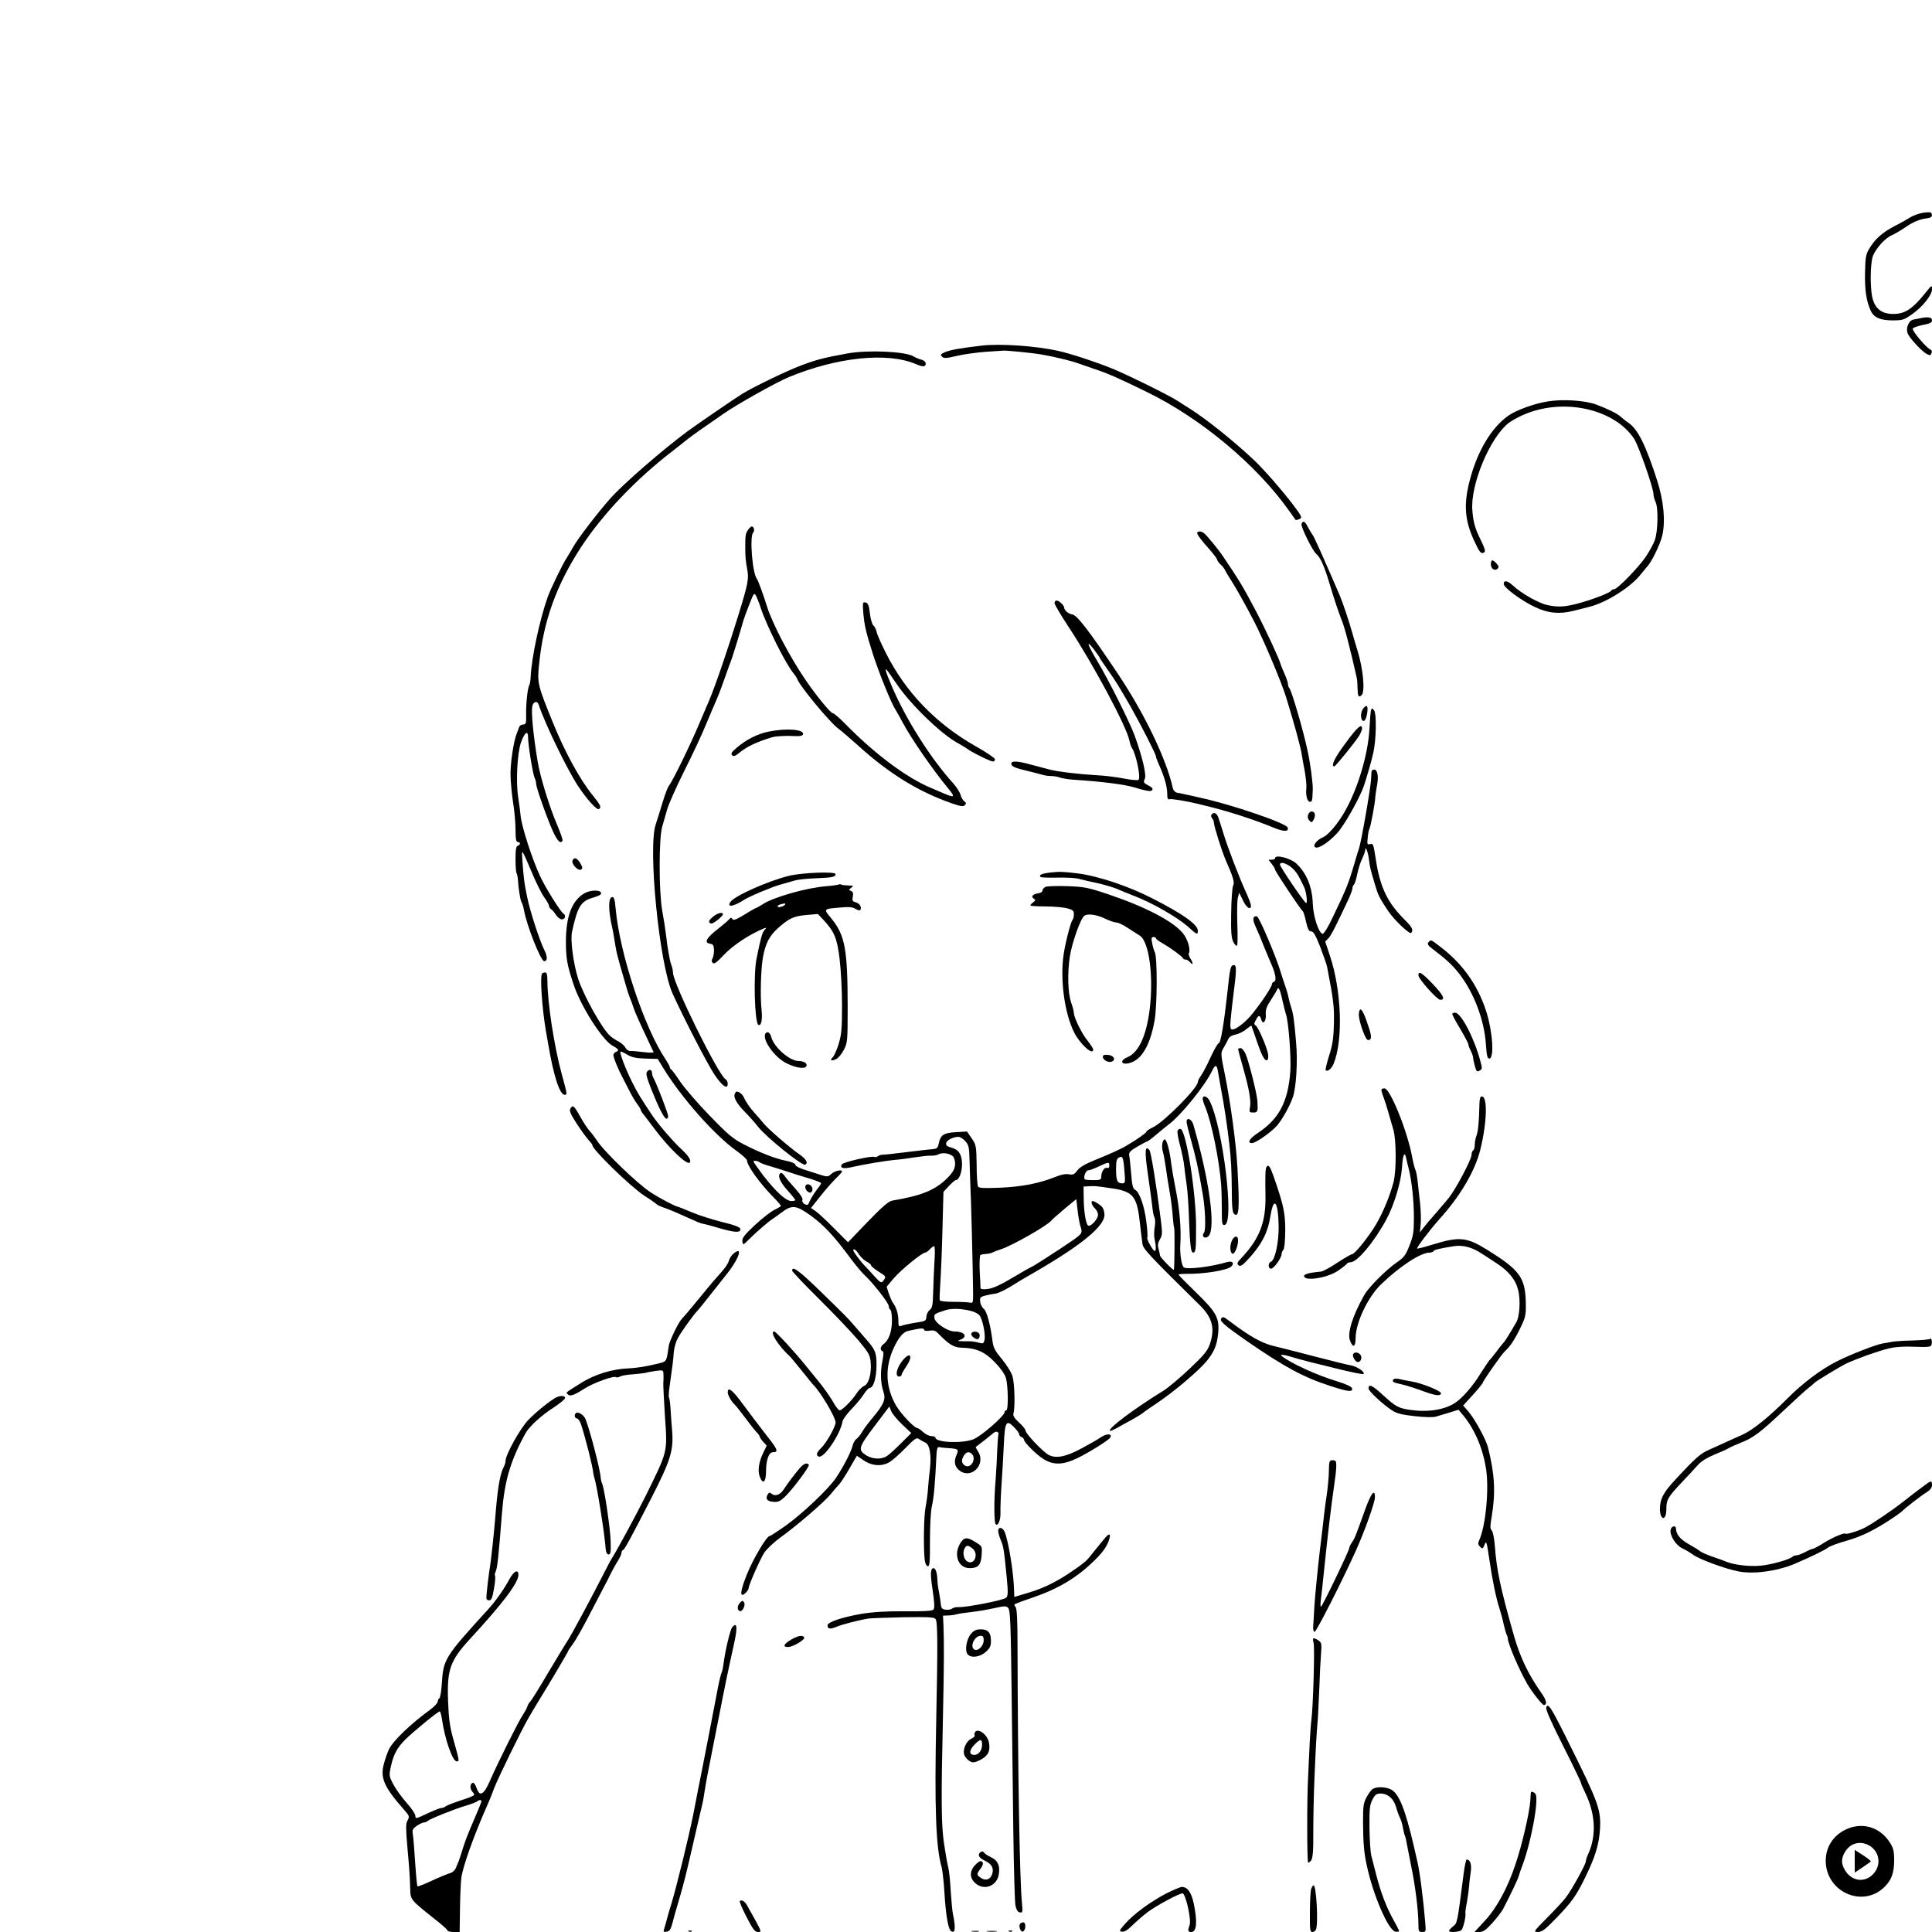 <?xml version="1.0" standalone="no"?>
<!DOCTYPE svg PUBLIC "-//W3C//DTD SVG 20010904//EN"
 "http://www.w3.org/TR/2001/REC-SVG-20010904/DTD/svg10.dtd">
<svg version="1.0" xmlns="http://www.w3.org/2000/svg"
 width="1200pt" height="1200pt" viewBox="0 0 1200 1200"
 preserveAspectRatio="xMidYMid meet">
<g transform="translate(0,1200) scale(0.1,-0.1)"
fill="#000000" stroke="none">
<path d="M11947 10679 c-26 -4 -62 -17 -80 -28 -17 -11 -63 -37 -101 -56 -76
-40 -120 -80 -156 -140 -21 -35 -24 -54 -26 -150 -2 -106 8 -176 36 -236 19
-41 60 -59 135 -59 61 0 71 3 118 36 69 48 127 121 127 157 0 28 -1 28 -39
-20 -82 -102 -128 -133 -202 -133 -82 0 -125 43 -135 135 -9 82 -4 194 10 228
22 50 79 112 119 127 17 8 54 29 81 48 48 33 87 50 134 56 28 4 35 10 30 28
-2 10 -14 12 -51 7z"/>
<path d="M11925 10023 c-11 -2 -30 -6 -41 -8 -29 -6 -48 -54 -35 -86 12 -30
88 -112 119 -128 19 -10 23 -9 29 5 4 10 2 19 -5 22 -23 7 -112 111 -112 130
0 6 27 16 60 23 48 9 60 15 60 30 0 19 -25 23 -75 12z"/>
<path d="M6095 9853 c-123 -14 -190 -26 -222 -39 -30 -13 -34 -17 -22 -29 12
-12 26 -11 94 5 44 10 124 21 179 25 54 3 101 7 105 7 12 3 176 -13 241 -24
72 -12 192 -41 230 -56 14 -5 57 -20 95 -33 83 -27 154 -58 333 -146 333 -163
677 -451 877 -733 21 -30 40 -57 42 -59 1 -2 12 0 24 5 19 9 17 14 -44 95 -65
85 -180 217 -241 274 -128 120 -297 255 -401 320 -27 17 -60 38 -74 47 -46 31
-314 163 -406 200 -104 42 -257 92 -330 108 -142 32 -365 47 -480 33z"/>
<path d="M5265 9805 c-147 -27 -188 -37 -287 -74 -84 -31 -290 -130 -366 -176
-41 -25 -275 -185 -342 -234 -156 -116 -403 -330 -480 -418 -84 -95 -202 -250
-229 -299 -12 -21 -30 -52 -41 -69 -26 -39 -98 -189 -117 -240 -51 -143 -102
-382 -107 -500 -1 -22 -5 -45 -9 -52 -10 -16 -21 -118 -19 -185 1 -51 -2 -58
-19 -58 -11 0 -22 -8 -25 -17 -3 -10 -10 -27 -14 -38 -19 -44 -41 -187 -39
-261 1 -43 8 -119 16 -169 8 -49 15 -125 15 -167 0 -59 4 -78 14 -78 18 0 18
-16 0 -23 -11 -4 -14 -25 -14 -84 0 -43 3 -82 7 -88 3 -5 7 -23 8 -40 3 -53
15 -130 23 -140 4 -5 11 -28 15 -50 17 -95 104 -315 125 -315 21 0 21 28 2 67
-29 57 -88 236 -107 328 -19 89 -22 117 -30 225 -6 84 -8 87 61 -75 25 -60 59
-128 75 -149 16 -22 29 -46 29 -52 0 -7 6 -17 13 -21 7 -4 20 -20 30 -35 10
-16 26 -28 37 -28 21 0 27 24 9 36 -17 10 -112 162 -143 229 -50 107 -114 305
-122 375 -2 25 -9 77 -15 115 -16 100 -6 277 17 344 23 63 44 78 44 31 0 -46
30 -232 41 -252 5 -10 9 -26 9 -36 0 -23 70 -221 106 -299 27 -58 45 -75 58
-55 3 5 -13 50 -34 100 -46 105 -107 304 -121 395 -27 162 -40 302 -33 340 6
30 32 37 40 10 36 -112 174 -397 243 -503 58 -87 118 -153 131 -145 17 11 11
23 -40 87 -78 96 -172 268 -245 448 -97 238 -99 248 -86 370 27 264 106 484
259 720 134 205 341 424 575 603 27 21 55 43 61 48 38 31 79 61 136 100 36 25
88 61 115 80 81 57 324 193 405 227 301 124 612 156 788 81 24 -11 48 -17 53
-13 18 11 8 34 -18 40 -16 4 -37 13 -48 20 -48 31 -283 42 -410 19z"/>
<path d="M9615 9507 c-83 -13 -198 -54 -248 -90 -104 -74 -191 -220 -237 -397
-40 -151 -33 -249 25 -376 35 -76 44 -87 63 -75 10 6 5 22 -16 67 -40 80 -51
117 -57 194 -13 160 110 454 227 544 19 14 59 36 89 49 245 108 562 40 688
-147 28 -42 121 -307 121 -345 0 -12 6 -34 13 -49 18 -35 15 -184 -5 -238 -8
-22 -32 -66 -53 -98 -44 -67 -179 -206 -200 -206 -7 0 -15 -4 -17 -8 -5 -14
-128 -60 -217 -83 -77 -19 -116 -21 -181 -7 -54 12 -162 73 -214 122 -33 30
-56 34 -56 9 0 -23 111 -105 195 -144 79 -38 152 -45 238 -23 34 8 79 20 99
25 105 26 259 123 320 203 18 22 35 43 38 46 26 24 82 139 95 195 20 88 9 212
-32 340 -69 216 -119 317 -176 357 -18 12 -41 31 -52 41 -19 18 -87 51 -150
74 -69 26 -206 35 -300 20z"/>
<path d="M8084 8746 c-6 -16 68 -167 92 -187 25 -20 50 -77 82 -184 29 -98 57
-180 73 -220 20 -47 53 -174 96 -365 3 -14 5 -43 5 -65 1 -49 6 -59 24 -44 25
20 11 167 -26 284 -6 17 -19 64 -31 105 -19 69 -59 188 -79 235 -111 257 -154
353 -168 374 -10 14 -24 38 -32 54 -15 30 -28 35 -36 13z"/>
<path d="M4645 8707 c-15 -23 -16 -33 -16 -109 0 -57 2 -78 12 -134 11 -59 6
-87 -53 -279 -67 -218 -145 -445 -183 -535 -20 -47 -48 -112 -62 -145 -56
-134 -167 -360 -188 -385 -7 -8 -25 -55 -40 -105 -14 -49 -34 -110 -42 -135
-50 -144 22 -867 104 -1050 69 -153 219 -443 261 -505 48 -71 82 -95 82 -56 0
11 -6 24 -14 28 -45 27 -326 596 -326 662 0 11 -4 31 -9 44 -9 22 -14 51 -27
132 -1 11 -5 43 -9 70 -3 28 -13 91 -22 140 -21 120 -21 447 0 520 8 28 22 76
31 108 9 32 57 140 107 240 50 100 111 229 134 287 24 58 55 130 68 160 13 30
36 91 51 135 15 44 32 89 36 100 8 17 62 195 77 250 3 11 19 55 36 98 30 76
31 78 44 54 7 -14 20 -47 28 -73 38 -114 157 -352 206 -409 9 -11 18 -25 20
-31 16 -45 199 -266 255 -309 22 -16 77 -64 124 -106 192 -174 375 -287 583
-359 54 -19 70 -21 80 -11 9 10 9 15 -4 24 -9 7 -19 25 -23 40 -4 16 -24 47
-44 70 -141 156 -288 388 -377 591 -51 118 -57 146 -20 92 14 -20 36 -52 49
-71 87 -126 276 -308 376 -361 19 -11 49 -28 65 -40 37 -25 138 -74 153 -74 7
0 12 6 12 14 0 7 -54 44 -120 81 -247 140 -436 336 -558 580 -28 55 -54 114
-57 130 -4 17 -13 35 -21 41 -7 6 -17 39 -21 75 -6 51 -12 64 -27 67 -18 4
-19 -1 -13 -74 7 -73 17 -115 58 -244 33 -105 109 -294 136 -339 15 -25 38
-66 51 -91 53 -99 187 -293 279 -404 49 -59 44 -64 -32 -31 -16 7 -48 21 -70
30 -151 62 -351 211 -534 398 -36 37 -71 67 -78 67 -13 0 -96 100 -165 200
-99 143 -210 355 -244 463 -25 80 -55 161 -63 172 -28 35 -46 264 -23 287 11
11 5 38 -9 38 -5 0 -15 -10 -24 -23z"/>
<path d="M7436 8692 c-4 -8 21 -43 87 -117 20 -23 37 -47 37 -52 0 -5 10 -18
21 -29 12 -10 25 -28 30 -39 5 -11 23 -40 39 -65 27 -42 82 -139 139 -249 56
-107 170 -376 199 -471 48 -154 93 -318 98 -360 2 -14 10 -59 18 -100 7 -41
12 -88 10 -105 -5 -43 5 -85 22 -85 14 0 15 4 18 75 1 41 -15 164 -33 245 -27
127 -98 368 -112 385 -5 5 -9 17 -9 26 0 9 -10 38 -22 65 -12 27 -23 54 -24
59 -7 30 -93 215 -155 333 -79 150 -103 189 -209 346 -25 36 -94 120 -110 133
-17 14 -37 16 -44 5z"/>
<path d="M9260 8495 c0 -28 25 -44 42 -27 9 9 7 17 -7 32 -24 27 -35 25 -35
-5z"/>
<path d="M6550 8254 c0 -9 39 -74 86 -146 154 -233 362 -621 379 -708 4 -19
11 -39 15 -45 26 -36 58 -189 41 -199 -6 -4 -48 0 -93 9 -46 9 -121 18 -168
20 -104 6 -243 22 -290 35 -19 5 -69 18 -110 29 -95 27 -133 27 -128 4 2 -13
24 -23 78 -36 41 -10 89 -22 106 -27 17 -6 44 -10 62 -10 17 0 42 -4 57 -10
14 -5 58 -12 98 -14 165 -11 300 -28 364 -47 37 -12 77 -21 88 -22 27 -3 32
16 9 28 -42 22 -44 25 -33 48 11 25 -17 141 -65 272 -32 86 -159 339 -231 460
-62 103 -72 138 -20 71 19 -26 35 -48 35 -51 0 -3 22 -35 48 -72 55 -78 70
-103 145 -233 65 -115 157 -295 157 -309 0 -6 11 -34 24 -63 30 -68 46 -126
46 -171 0 -27 4 -35 14 -31 11 4 109 -12 181 -30 6 -2 24 -6 40 -10 136 -32
303 -86 424 -136 66 -27 98 -27 89 0 -9 27 -348 143 -538 184 -14 3 -47 11
-75 17 -27 6 -60 13 -72 15 -15 3 -25 14 -29 32 -40 179 -176 461 -340 706
-187 279 -254 365 -285 370 -22 3 -49 25 -49 41 0 15 -32 45 -48 45 -7 0 -12
-7 -12 -16z"/>
<path d="M8465 7596 c-19 -28 -13 -80 8 -73 14 4 28 79 17 91 -4 4 -16 -4 -25
-18z"/>
<path d="M8516 7590 c-3 -8 -7 -60 -10 -115 -8 -156 -69 -364 -149 -508 -42
-77 -106 -153 -139 -167 -38 -17 -64 -48 -51 -61 16 -16 81 24 139 87 43 47
136 211 164 289 15 43 50 162 60 210 18 80 21 240 5 262 -11 15 -14 16 -19 3z"/>
<path d="M8358 7385 c-68 -91 -95 -146 -70 -145 8 1 129 150 155 192 9 16 17
35 17 43 0 34 -30 9 -102 -90z"/>
<path d="M4775 7456 c-68 -13 -141 -50 -200 -101 -31 -26 -37 -36 -28 -46 10
-10 21 -5 55 23 40 32 102 61 191 88 21 7 72 10 115 9 64 -3 77 -1 80 12 5 29
-106 37 -213 15z"/>
<path d="M8519 7208 c-1 -7 -2 -29 -3 -48 -4 -64 -60 -384 -75 -430 -5 -14
-17 -52 -26 -85 -40 -136 -51 -163 -137 -342 -26 -57 -55 -103 -62 -103 -24 0
-59 106 -62 186 -3 105 -39 192 -103 251 -35 33 -131 57 -131 33 0 -5 -9 -10
-21 -10 l-20 0 20 -26 c12 -15 21 -31 21 -36 0 -10 159 -249 172 -258 4 -3 13
-32 20 -65 11 -47 18 -60 32 -60 14 0 27 -23 56 -96 20 -53 40 -109 43 -125
40 -207 45 -248 42 -355 -2 -90 -9 -132 -30 -197 -14 -46 -24 -86 -21 -89 11
-12 36 8 49 39 61 147 50 458 -24 676 l-28 84 21 21 c17 19 47 78 129 253 10
23 19 48 19 56 0 8 4 18 10 24 5 5 14 34 20 64 6 30 19 73 30 95 11 23 20 48
20 56 1 30 18 -16 23 -61 6 -47 8 -57 38 -157 18 -62 27 -80 78 -157 27 -40
76 -93 119 -127 25 -19 27 -19 33 -2 5 13 -8 32 -46 70 -108 107 -154 203
-180 378 -14 92 -16 97 -35 92 -18 -4 -19 0 -15 39 2 24 7 49 10 54 8 12 36
164 37 195 0 11 5 43 10 71 12 59 5 104 -17 104 -8 0 -16 -6 -16 -12z m-496
-597 c29 -26 41 -45 77 -121 14 -29 23 -103 12 -99 -12 5 -162 225 -162 239 0
20 40 9 73 -19z"/>
<path d="M8125 6939 c-5 -13 -1 -27 8 -36 13 -14 16 -13 27 7 6 12 9 28 6 36
-8 21 -34 17 -41 -7z"/>
<path d="M7524 6939 c-3 -6 -1 -16 5 -22 6 -6 11 -19 11 -28 0 -20 50 -179 72
-229 47 -106 58 -142 47 -161 -5 -11 -11 -87 -12 -169 -2 -122 1 -156 14 -182
9 -17 19 -26 23 -20 3 5 4 68 1 139 -2 71 -1 142 4 159 l8 29 23 -47 c21 -46
50 -64 50 -33 0 9 -14 46 -31 83 -45 99 -113 277 -139 362 -13 41 -27 87 -33
103 -10 28 -30 36 -43 16z"/>
<path d="M3556 6655 c-8 -21 35 -67 53 -56 11 7 10 14 -5 40 -20 33 -38 40
-48 16z"/>
<path d="M6528 6581 c-56 -6 -77 -15 -65 -28 4 -4 52 -5 107 -4 55 1 115 -2
132 -8 18 -5 69 -17 113 -26 44 -10 98 -26 120 -35 23 -10 70 -30 105 -43 112
-42 273 -134 339 -193 55 -50 61 -52 61 -25 0 38 -90 102 -273 196 -154 80
-342 143 -472 160 -93 11 -110 12 -167 6z"/>
<path d="M4900 6560 c-133 -33 -341 -126 -364 -163 -22 -35 20 -28 84 13 34
22 169 79 225 95 33 9 75 21 92 26 18 6 78 12 133 14 100 4 120 8 120 26 0 17
-210 9 -290 -11z"/>
<path d="M5209 6506 c-2 -2 -35 -7 -73 -10 -121 -9 -329 -67 -398 -112 -21
-13 -40 -24 -43 -24 -2 0 -35 -18 -71 -41 -52 -31 -69 -38 -75 -27 -7 10 -11
10 -21 -3 -7 -8 -35 -32 -63 -54 -79 -61 -95 -91 -53 -97 17 -2 21 -10 23 -38
0 -19 -4 -43 -9 -52 -7 -12 -7 -21 1 -29 9 -9 26 4 71 52 54 57 159 127 246
162 18 7 19 6 4 -10 -14 -17 -23 -48 -49 -178 -20 -98 -12 -396 11 -410 18
-11 27 32 20 95 -9 83 -4 249 8 320 16 89 40 137 95 186 69 61 97 74 178 81
l69 6 35 -37 c67 -72 85 -115 100 -243 8 -65 15 -194 15 -287 0 -141 -3 -180
-20 -237 -11 -37 -28 -75 -36 -84 -22 -21 -12 -28 18 -14 14 6 36 32 49 58 23
44 24 54 24 261 0 364 -16 450 -101 555 -51 62 -54 59 64 69 47 4 69 2 87 -10
14 -9 26 -11 29 -5 10 16 -5 41 -30 47 -19 5 -22 11 -17 35 4 21 1 30 -11 35
-15 6 -15 8 1 20 16 12 15 13 -14 14 -17 0 -38 2 -45 5 -8 3 -16 4 -19 1z
m-333 -125 c-8 -12 -46 -21 -46 -11 0 5 8 11 18 13 29 8 33 7 28 -2z"/>
<path d="M6495 6492 c-11 -5 -20 -15 -20 -23 0 -8 -11 -16 -25 -17 -34 -5 -49
-20 -30 -33 13 -8 13 -11 -2 -23 -10 -7 -18 -16 -18 -20 0 -3 41 -6 91 -6 49
0 110 -5 135 -11 38 -10 44 -15 44 -38 0 -15 -4 -31 -9 -36 -11 -12 -46 -150
-55 -216 -22 -156 6 -363 66 -482 36 -72 118 -146 118 -106 0 7 -16 31 -34 54
-36 43 -86 145 -86 174 0 9 -7 36 -16 61 -22 62 -25 188 -8 295 14 84 66 231
89 247 20 15 74 8 127 -17 29 -14 62 -25 73 -25 11 0 42 -15 69 -33 27 -17 61
-39 75 -48 58 -35 87 -251 62 -457 -20 -165 -69 -269 -137 -298 -56 -23 -38
-54 20 -34 69 22 121 113 147 260 17 90 18 395 2 425 -6 11 -13 37 -17 58 -6
30 -4 37 9 37 8 0 15 -4 15 -8 0 -5 19 -19 43 -32 45 -26 120 -80 125 -92 2
-5 9 -8 17 -8 7 0 18 -7 25 -15 20 -24 24 -10 5 19 -9 14 -14 30 -11 35 13 21
-7 89 -38 126 -62 74 -230 162 -461 240 -128 43 -150 47 -255 51 -63 2 -124 0
-135 -4z"/>
<path d="M3627 6450 c-75 -46 -111 -141 -112 -295 0 -107 7 -147 46 -265 44
-137 181 -352 245 -386 37 -20 42 -29 19 -38 -8 -3 -15 -12 -15 -20 0 -14 27
-82 53 -131 6 -11 24 -47 41 -80 16 -33 40 -74 53 -91 13 -17 23 -34 23 -38 0
-4 5 -12 10 -19 6 -7 39 -50 74 -97 90 -121 207 -233 221 -210 9 15 -9 42 -59
88 -47 44 -135 146 -174 203 -72 108 -94 143 -127 210 -40 81 -78 180 -71 187
3 2 21 -6 41 -18 28 -17 54 -23 113 -25 l77 -2 33 -54 c113 -186 320 -420 459
-519 35 -25 63 -51 63 -59 0 -30 78 -139 158 -221 29 -29 52 -56 52 -60 0 -3
-17 -14 -37 -23 -21 -9 -76 -52 -122 -94 -68 -64 -83 -83 -80 -103 4 -25 4
-25 44 15 53 52 116 106 145 125 12 8 35 24 49 35 70 54 95 51 189 -17 82 -60
143 -126 248 -268 31 -41 69 -87 86 -102 49 -45 148 -171 148 -190 0 -9 5 -20
10 -23 6 -3 10 -34 10 -69 0 -67 -20 -121 -52 -144 -20 -15 -24 -38 -7 -44 8
-3 8 -19 0 -60 -14 -68 -12 -140 6 -192 16 -48 4 -77 -67 -162 -27 -32 -57
-72 -66 -89 -9 -16 -25 -36 -35 -43 -9 -6 -20 -26 -24 -43 -8 -36 -59 -134
-103 -199 -47 -69 -206 -220 -309 -294 -51 -36 -97 -66 -102 -66 -19 0 -102
-140 -142 -239 -43 -107 -46 -149 -9 -116 11 10 20 24 20 31 0 19 69 175 97
220 15 23 60 65 101 95 104 75 270 218 312 269 19 24 42 50 51 59 9 9 38 53
64 98 l47 81 43 -29 c52 -35 114 -39 162 -9 18 11 62 50 98 87 57 58 68 66 83
55 9 -7 27 -16 39 -22 27 -11 39 -76 29 -164 -4 -33 -10 -88 -12 -121 -2 -33
-9 -85 -15 -115 -11 -55 -14 -245 -6 -325 3 -25 10 -41 19 -43 12 -2 15 22 14
160 0 92 5 185 12 213 12 50 20 142 27 290 3 71 6 80 22 76 10 -2 37 -5 61 -6
53 -4 58 -8 44 -40 -18 -39 -14 -69 11 -93 73 -68 176 29 121 114 -9 13 -15
26 -13 27 26 19 97 75 108 85 16 16 38 10 32 -9 -2 -8 -5 -50 -7 -94 -1 -44
-6 -127 -10 -185 -11 -128 -10 -267 0 -277 15 -15 32 27 30 74 -1 26 2 107 7
178 5 72 11 181 14 244 6 139 15 155 61 109 18 -18 34 -39 34 -46 0 -7 7 -15
15 -18 8 -4 15 -10 15 -16 0 -16 74 -90 119 -119 62 -40 122 -39 210 3 75 36
195 111 206 128 16 25 -19 28 -54 5 -20 -14 -74 -45 -121 -70 -97 -53 -160
-66 -206 -42 -35 18 -144 132 -144 151 0 7 -18 30 -40 50 -27 24 -39 43 -36
54 12 36 8 189 -5 232 -7 26 -36 71 -65 107 -42 50 -54 71 -59 110 -13 105
-36 188 -54 203 -11 8 -21 28 -23 45 -3 26 1 30 32 38 19 5 47 10 62 12 15 1
55 20 90 41 76 47 78 48 170 101 280 163 418 278 418 347 0 17 -6 38 -13 47
-11 15 -49 39 -61 39 -13 0 -4 -28 14 -45 11 -10 20 -28 20 -40 0 -28 -49 -80
-63 -66 -14 14 -26 93 -26 174 l-1 67 33 2 c41 2 47 1 135 -12 139 -19 163
-48 181 -208 7 -59 14 -121 17 -139 5 -31 40 -69 357 -381 79 -78 95 -146 60
-245 -14 -39 -39 -68 -126 -150 -59 -56 -130 -115 -156 -132 -187 -115 -351
-238 -337 -252 2 -3 25 7 50 21 25 14 67 38 94 52 26 15 54 32 62 39 8 7 51
37 95 66 100 68 248 193 298 253 48 58 66 101 73 174 9 95 -10 131 -136 253
-61 59 -110 109 -110 112 0 3 21 5 48 5 110 -2 257 22 280 46 21 21 6 36 -26
27 -97 -29 -248 -48 -269 -33 -14 9 -26 87 -22 142 7 94 -5 228 -31 355 -10
50 -21 115 -25 145 -8 76 -29 155 -41 153 -15 -3 -21 -46 -11 -78 5 -16 12
-57 17 -90 4 -33 15 -102 24 -153 9 -50 18 -121 20 -157 3 -35 6 -68 9 -72 4
-7 2 -254 -2 -260 -4 -6 -86 78 -86 89 -1 7 -5 26 -9 42 -7 21 -4 36 8 58 16
26 16 39 6 121 -30 232 -61 421 -71 434 -28 33 -30 -9 -9 -153 12 -82 24 -171
27 -198 2 -27 8 -57 13 -67 6 -10 6 -36 2 -61 -4 -23 -5 -56 -1 -73 10 -44 10
-75 1 -75 -11 0 -53 76 -46 83 3 3 1 47 -6 98 -12 98 -42 184 -70 199 -13 7
-19 29 -24 97 -4 48 -9 99 -12 113 -4 22 3 30 50 58 30 17 57 32 61 32 4 0 32
21 63 48 31 26 63 52 70 57 76 56 226 241 270 333 20 42 30 41 37 -5 4 -21 13
-72 20 -113 19 -97 38 -229 51 -340 10 -84 14 -164 15 -287 0 -98 4 -134 14
-143 31 -26 35 29 21 285 -9 159 -43 407 -78 580 -27 133 -28 135 -6 170 10
17 22 40 27 51 6 14 23 24 45 28 19 4 49 18 66 33 17 14 32 24 33 22 1 -2 15
-42 31 -89 32 -96 52 -134 67 -124 6 3 8 20 5 38 -9 46 -61 167 -77 177 -11 6
-11 12 1 33 16 32 26 33 33 5 10 -37 32 -15 29 29 -2 32 5 51 33 93 19 29 36
58 38 64 8 20 19 -4 33 -72 9 -37 18 -75 21 -83 16 -39 34 -275 27 -360 -15
-185 -70 -290 -201 -377 -52 -34 -69 -63 -37 -63 24 0 120 68 157 110 31 37
77 118 96 172 22 60 32 226 21 345 -12 142 -18 179 -31 218 -6 17 -13 44 -16
60 -3 17 -12 48 -20 70 -8 22 -20 60 -28 85 -29 99 -134 345 -148 348 -25 5
-29 -16 -12 -55 26 -58 32 -73 60 -143 15 -36 32 -78 40 -95 27 -61 35 -106
19 -112 -8 -3 -14 -10 -14 -16 0 -15 -57 -103 -116 -177 -52 -67 -127 -120
-139 -100 -7 12 -3 60 21 254 16 125 14 149 -10 140 -13 -5 -18 -29 -32 -164
-23 -207 -42 -320 -55 -320 -5 0 -27 -38 -49 -85 -21 -47 -48 -98 -59 -114
-12 -16 -21 -34 -21 -41 0 -37 -207 -246 -277 -281 -24 -11 -43 -24 -43 -29 0
-7 -66 -53 -125 -87 -37 -22 -110 -54 -196 -89 -59 -24 -93 -44 -108 -64 -18
-25 -26 -28 -51 -24 -19 4 -49 -1 -82 -15 -102 -41 -210 -62 -344 -68 -102 -4
-133 -3 -139 7 -5 7 -9 68 -9 136 -2 117 -3 123 -31 164 l-29 42 -68 -4 c-76
-4 -96 -17 -107 -69 -6 -30 -11 -34 -41 -37 -19 -1 -91 -10 -160 -18 -69 -9
-134 -16 -145 -16 -10 1 -25 -4 -32 -9 -6 -6 -17 -8 -22 -5 -15 9 -194 -32
-202 -46 -14 -22 6 -29 53 -19 82 19 223 42 278 47 30 2 87 10 125 16 39 6 83
11 99 10 16 -1 37 3 47 9 30 15 87 1 95 -25 15 -44 4 -77 -40 -121 -76 -77
-160 -111 -343 -142 -24 -4 -60 -35 -154 -132 l-122 -127 -86 86 c-47 48 -99
96 -115 107 l-29 20 59 74 c32 41 76 90 96 110 21 20 38 39 38 42 0 15 -45 5
-66 -14 -19 -18 -27 -19 -56 -10 -18 6 -63 20 -100 32 -40 12 -68 26 -68 34 0
8 -22 18 -57 25 -70 14 -162 50 -265 103 -66 34 -98 61 -210 177 -73 75 -155
170 -183 211 -27 41 -53 76 -57 77 -4 2 -8 8 -8 14 0 5 -13 28 -28 51 -131
195 -283 654 -308 931 -6 63 -10 76 -23 74 -24 -5 -23 -85 2 -193 3 -11 8 -40
12 -65 4 -25 9 -56 12 -70 2 -14 13 -56 24 -95 11 -38 27 -95 36 -125 8 -30
21 -68 28 -85 7 -16 16 -41 20 -55 7 -23 37 -90 96 -215 13 -27 26 -54 28 -59
2 -5 -22 -6 -60 -1 -35 4 -73 8 -85 7 -11 0 -24 10 -30 21 -5 11 -24 28 -42
38 -19 9 -42 25 -53 35 -50 45 -164 250 -198 354 -30 94 -50 244 -38 294 35
157 54 189 132 211 39 12 52 20 48 30 -7 20 -70 17 -106 -5z m2368 -1537 c22
-25 25 -37 27 -118 1 -49 4 -119 5 -155 4 -61 15 -495 17 -660 1 -70 0 -75
-19 -71 -11 3 -57 5 -102 5 -49 0 -84 4 -86 10 -2 6 0 58 4 116 4 58 10 207
13 331 l6 226 34 37 c19 20 38 36 41 36 33 0 53 102 31 155 -11 26 -24 36 -54
46 -31 9 -38 15 -35 30 5 18 42 37 75 38 9 1 29 -11 43 -26z m989 -185 c6 -71
5 -78 -11 -78 -33 0 -40 14 -41 82 0 54 3 70 16 77 25 14 29 5 36 -81z m-2268
54 c5 -5 36 -17 69 -26 33 -10 85 -26 115 -36 30 -11 88 -28 128 -40 39 -12
72 -25 72 -29 0 -5 -13 -24 -29 -44 -15 -20 -34 -50 -41 -66 -10 -26 -15 -29
-32 -20 -12 6 -17 17 -14 26 4 9 -13 36 -45 71 -28 31 -58 66 -66 79 -8 12
-19 20 -24 17 -22 -13 -6 -54 41 -106 28 -31 50 -59 50 -62 0 -3 -11 -6 -25
-6 -33 0 -98 60 -176 161 -32 43 -59 81 -59 84 0 8 25 6 36 -3z m2174 -22 c0
-13 -5 -17 -14 -14 -16 6 -36 -24 -36 -55 0 -18 -6 -21 -48 -21 -27 0 -51 2
-54 5 -11 11 5 55 21 56 9 0 39 11 66 24 62 29 65 29 65 5z m-180 -374 c15
-45 13 -48 -53 -94 -75 -52 -246 -162 -252 -162 -2 0 -54 -29 -114 -65 -77
-46 -123 -67 -155 -71 -34 -4 -46 -2 -46 8 0 7 -2 54 -5 105 -2 51 0 95 5 98
4 3 21 6 37 7 15 1 33 5 38 9 6 3 28 12 50 19 69 21 296 151 315 179 3 5 39
36 80 71 l75 62 8 -68 c4 -38 12 -82 17 -98z m-906 -223 c-3 -54 -7 -140 -8
-192 -2 -79 -6 -96 -22 -108 -10 -7 -19 -26 -20 -41 -1 -26 -4 -28 -70 -38
-38 -6 -77 -15 -86 -19 -16 -6 -18 -1 -18 33 0 41 -13 83 -35 112 -6 8 -17 34
-25 57 l-13 41 44 52 c43 51 176 160 196 160 5 0 18 9 28 20 10 11 22 20 27
20 5 0 6 -44 2 -97z m-469 46 c11 -17 32 -37 48 -45 15 -8 27 -18 27 -23 0 -5
20 -22 45 -38 50 -31 50 -32 32 -57 -13 -17 -16 -16 -53 24 -21 24 -48 52 -59
64 -28 28 -75 91 -75 99 0 16 17 5 35 -24z m705 -354 c14 -4 32 -14 41 -22 20
-17 42 -122 34 -156 -6 -23 -9 -24 -38 -16 -18 5 -45 9 -62 8 -16 0 -39 0 -50
1 -19 1 -18 2 3 10 45 19 21 50 -39 50 -43 0 -121 52 -125 83 -3 26 -2 26 71
50 39 12 107 9 165 -8z m-300 -115 c0 -6 14 -8 33 -5 25 4 38 0 52 -15 71 -73
99 -90 152 -91 86 -2 139 -25 201 -89 36 -37 62 -73 70 -99 14 -49 16 -201 2
-201 -5 0 -10 -4 -10 -10 0 -24 -146 -151 -195 -170 -70 -27 -235 -20 -235 11
0 5 -11 9 -24 9 -14 0 -37 11 -52 25 -15 14 -31 25 -36 25 -19 0 -101 87 -132
139 -65 113 -71 234 -17 354 32 70 61 105 94 111 12 3 31 7 42 9 37 8 55 7 55
-3z m-136 -588 l56 -53 -63 -63 c-34 -34 -73 -70 -87 -79 -33 -23 -88 -21
-127 2 -56 35 -53 48 48 182 l93 123 12 -30 c7 -16 37 -53 68 -82z m436 -187
c17 -21 4 -62 -22 -71 -25 -8 -50 19 -41 44 15 43 41 54 63 27z"/>
<path d="M5003 4634 c-8 -21 23 -52 37 -38 6 6 8 18 5 27 -9 22 -35 29 -42 11z"/>
<path d="M6034 3719 c-8 -13 24 -41 41 -36 5 2 10 12 10 23 0 22 -39 32 -51
13z"/>
<path d="M5613 3558 c-42 -47 -58 -108 -28 -108 8 0 15 5 15 11 0 6 14 30 31
55 39 58 26 90 -18 42z"/>
<path d="M4426 6304 c-21 -18 -26 -28 -18 -36 8 -8 21 -4 47 16 19 15 35 31
35 37 0 17 -35 8 -64 -17z"/>
<path d="M8872 6147 c-9 -10 -2 -21 31 -45 84 -64 120 -98 162 -152 91 -119
153 -283 164 -433 5 -72 9 -92 21 -92 33 0 21 171 -20 297 -53 162 -147 294
-286 399 -57 44 -57 44 -72 26z"/>
<path d="M3367 5953 c-14 -14 -1 -211 24 -358 6 -33 12 -69 14 -80 33 -195 71
-315 102 -315 17 0 17 1 -17 125 -48 175 -89 443 -90 583 0 36 -4 52 -13 52
-8 0 -17 -3 -20 -7z"/>
<path d="M8810 5942 c0 -22 116 -152 136 -152 32 0 21 26 -42 93 -72 76 -94
90 -94 59z"/>
<path d="M8440 5698 c0 -43 41 -158 57 -158 22 0 24 19 7 72 -26 81 -43 118
-54 118 -5 0 -10 -15 -10 -32z"/>
<path d="M9020 5702 c0 -5 22 -47 50 -93 27 -46 50 -89 50 -95 0 -7 7 -25 15
-40 8 -16 15 -36 15 -44 0 -8 5 -32 11 -53 9 -32 13 -36 29 -27 17 9 17 14 5
58 -37 142 -120 302 -157 302 -10 0 -18 -4 -18 -8z"/>
<path d="M4757 5584 c-31 -31 50 -150 128 -188 66 -33 125 -38 125 -12 0 15
-21 26 -51 26 -54 0 -151 85 -168 147 -7 27 -22 39 -34 27z"/>
<path d="M7690 5484 c0 -4 13 -52 29 -108 38 -133 53 -213 45 -253 -6 -30 -4
-33 20 -33 28 0 30 6 26 70 -2 44 -52 242 -73 293 -9 20 -23 37 -31 37 -9 0
-16 -3 -16 -6z"/>
<path d="M6850 5436 c0 -20 34 -38 55 -30 28 11 13 39 -23 42 -23 2 -32 -1
-32 -12z"/>
<path d="M4020 5345 c-10 -12 -5 -32 24 -107 47 -118 79 -181 94 -186 7 -2 12
5 12 15 0 17 -70 199 -90 235 -6 10 -10 24 -10 32 0 22 -16 28 -30 11z"/>
<path d="M8580 5230 c0 -5 6 -27 14 -47 8 -21 22 -65 31 -98 9 -33 23 -78 29
-100 19 -61 20 -259 1 -329 -23 -85 -62 -181 -107 -259 -44 -75 -133 -187
-150 -187 -6 0 -47 -24 -92 -53 -44 -30 -90 -54 -101 -55 -67 -6 -105 -15
-105 -27 0 -36 145 -13 212 33 26 18 50 37 53 42 3 6 14 10 24 10 41 0 149
129 223 268 48 90 90 229 96 320 5 82 17 106 27 55 3 -16 10 -44 15 -63 19
-76 32 -200 32 -300 0 -91 -3 -114 -27 -175 -24 -61 -34 -75 -78 -105 -68 -47
-177 -156 -204 -205 -73 -130 -105 -233 -88 -281 18 -49 35 -41 35 15 0 94 75
253 157 333 116 112 247 198 303 198 10 0 21 4 24 9 6 9 31 15 121 30 58 10
117 -5 173 -42 21 -13 63 -40 94 -61 78 -50 122 -104 138 -170 15 -62 9 -160
-11 -197 -29 -52 -74 -124 -80 -129 -4 -3 -24 -27 -44 -55 -21 -27 -41 -52
-45 -55 -3 -3 -28 -41 -56 -84 -48 -78 -112 -151 -157 -180 -65 -43 -170 -59
-278 -43 -72 10 -90 20 -168 91 -67 62 -91 73 -91 42 0 -16 87 -97 143 -134
31 -21 61 -29 144 -38 59 -7 116 -8 131 -3 15 4 53 16 84 25 l57 18 21 -25
c76 -88 130 -211 150 -342 20 -125 -2 -357 -43 -445 -8 -18 -7 -26 6 -39 15
-15 17 -14 28 13 11 27 13 19 30 -94 19 -131 42 -241 64 -307 7 -22 19 -65 25
-95 7 -30 15 -59 19 -65 3 -5 6 -14 6 -20 1 -34 68 -191 121 -284 27 -47 93
-131 103 -131 23 0 16 32 -16 76 -79 112 -132 221 -171 359 -82 290 -106 400
-117 551 -4 51 -13 93 -20 99 -10 8 -10 26 1 90 24 148 18 259 -24 426 -13 50
-80 172 -120 220 l-34 39 61 67 c34 37 61 71 61 75 0 6 51 82 104 154 12 18
33 42 47 55 27 27 59 79 94 156 21 45 24 65 22 140 -5 149 -40 196 -236 318
-131 82 -176 86 -342 35 -51 -16 -95 -27 -97 -25 -5 5 79 116 137 181 129 142
222 299 255 431 42 169 47 333 10 333 -10 0 -14 -14 -15 -47 -2 -108 -8 -170
-18 -196 -6 -16 -11 -41 -11 -57 0 -16 -4 -32 -10 -35 -5 -3 -10 -16 -10 -28
0 -29 -98 -213 -141 -267 -19 -23 -57 -68 -84 -99 -28 -31 -60 -69 -73 -86
l-23 -30 5 50 c3 28 1 88 -4 135 -5 47 -12 108 -15 135 -3 28 -9 59 -14 70 -5
11 -14 47 -20 80 -30 162 -137 425 -172 425 -11 0 -19 -4 -19 -10z"/>
<path d="M4563 5204 c-8 -22 15 -61 67 -114 25 -25 60 -65 78 -88 53 -67 276
-247 294 -236 19 12 5 35 -38 65 -58 40 -192 156 -219 189 -11 14 -40 47 -64
74 -24 27 -49 64 -57 82 -11 27 -31 44 -50 44 -3 0 -7 -7 -11 -16z"/>
<path d="M7470 5176 c0 -7 7 -31 16 -52 39 -93 87 -328 99 -484 2 -25 4 -92 4
-148 0 -95 1 -103 18 -100 61 11 -11 606 -94 771 -14 28 -43 37 -43 13z"/>
<path d="M3542 5113 c-7 -12 3 -35 40 -92 27 -42 60 -87 74 -102 13 -14 24
-28 24 -33 0 -27 236 -256 321 -312 41 -26 76 -51 79 -55 3 -4 28 -15 55 -24
28 -10 87 -35 132 -56 45 -21 88 -39 95 -39 7 -1 56 -13 108 -29 98 -28 133
-29 128 -3 -2 10 -38 24 -113 42 -60 15 -146 42 -190 61 -44 18 -82 34 -85 34
-18 3 -107 49 -170 90 -79 51 -291 255 -333 322 -14 21 -34 48 -46 60 -11 12
-37 51 -57 87 -38 69 -47 77 -62 49z"/>
<path d="M7370 5033 c0 -10 12 -58 26 -108 33 -119 45 -171 74 -340 17 -97 21
-227 8 -242 -18 -23 7 -42 28 -21 47 46 6 347 -94 693 -9 34 -42 48 -42 18z"/>
<path d="M7314 4977 c-3 -8 4 -50 16 -93 11 -43 23 -99 25 -124 3 -25 9 -76
15 -115 6 -38 13 -135 15 -215 6 -162 12 -210 25 -210 17 0 19 17 19 156 1
211 -61 600 -96 612 -7 2 -15 -3 -19 -11z"/>
<path d="M7866 4751 c-7 -10 -8 -66 -6 -169 4 -170 -34 -272 -147 -393 -29
-30 -32 -38 -20 -48 12 -9 25 -1 70 49 76 85 113 158 128 258 21 130 50 87 51
-73 0 -97 -23 -202 -48 -212 -19 -7 -18 -43 1 -43 17 0 65 67 65 90 0 9 5 21
11 27 7 7 11 54 12 120 0 111 -11 160 -74 341 -21 59 -31 72 -43 53z"/>
<path d="M7650 4291 c-13 -33 -10 -73 6 -78 13 -4 34 48 34 83 0 33 -25 30
-40 -5z"/>
<path d="M4554 4212 c-11 -10 -24 -30 -27 -44 -4 -15 -25 -46 -47 -70 -22 -24
-70 -79 -105 -123 -63 -77 -117 -142 -142 -169 -21 -23 -75 -136 -79 -164 -14
-98 -13 -98 -57 -109 -74 -19 -141 -30 -192 -32 -102 -4 -214 -38 -299 -93
-99 -62 -92 -56 -79 -69 14 -14 37 -6 103 36 54 35 186 83 197 71 3 -3 14 -1
24 4 10 6 46 12 81 14 35 3 70 7 78 9 8 3 36 8 63 12 46 6 47 6 48 -22 1 -15
0 -39 -1 -53 -1 -14 4 -107 10 -207 16 -227 19 -212 -119 -493 -57 -114 -178
-338 -211 -390 -6 -8 -33 -60 -61 -115 -79 -154 -188 -356 -213 -395 -13 -19
-67 -109 -121 -199 -53 -91 -103 -171 -110 -178 -8 -7 -17 -23 -20 -34 -4 -12
-17 -35 -29 -53 -26 -38 -156 -299 -202 -405 -39 -90 -65 -104 -84 -46 -7 20
-17 34 -23 32 -19 -6 -20 -37 -2 -57 20 -22 22 -21 -100 -62 -33 -11 -64 -24
-69 -29 -6 -5 -17 -9 -26 -9 -8 0 -48 -16 -88 -35 -68 -32 -72 -33 -72 -14 0
12 -25 49 -55 82 -30 34 -67 85 -82 114 -26 49 -27 55 -16 107 16 77 39 120
90 171 48 48 203 175 214 175 4 0 10 -21 14 -48 18 -125 66 -262 91 -262 18 0
19 -3 -21 140 -21 74 -28 126 -32 235 -7 195 12 250 137 386 204 221 300 349
300 397 0 38 -28 24 -55 -25 -34 -63 -84 -134 -126 -181 -280 -307 -285 -316
-295 -472 -3 -47 -10 -86 -15 -88 -5 -2 -9 -11 -10 -20 0 -9 -22 -33 -48 -52
-120 -87 -229 -192 -255 -245 -8 -16 -22 -55 -30 -85 -27 -91 -2 -148 123
-290 35 -39 36 -43 20 -72 -9 -16 -8 -56 1 -157 13 -147 16 -187 18 -269 2
-61 5 -65 145 -176 48 -37 87 -72 87 -77 0 -5 17 -9 38 -9 l37 0 2 143 c1 78
5 164 8 191 10 75 78 265 165 461 10 22 28 67 40 100 22 58 165 351 208 426
11 20 39 67 62 105 75 121 190 316 190 321 0 2 11 19 24 36 25 34 63 101 133
237 47 91 53 102 73 140 8 14 23 43 33 65 11 22 30 57 43 77 13 21 24 44 24
52 0 8 4 16 9 18 11 4 42 62 177 324 118 231 138 294 129 413 -4 42 -8 104
-10 138 -2 35 -6 67 -10 72 -3 5 -1 40 5 78 17 119 22 157 25 204 2 25 12 63
24 85 19 38 95 143 124 174 8 8 44 53 81 100 37 47 78 99 91 115 84 102 116
193 49 137z m-1564 -3400 c0 -5 -18 -51 -41 -103 -45 -104 -65 -157 -80 -209
-6 -19 -14 -44 -18 -55 -5 -11 -13 -32 -19 -46 -6 -15 -21 -29 -35 -33 -13 -3
-64 -24 -112 -46 -48 -23 -90 -39 -92 -36 -3 3 -9 67 -14 143 -5 76 -11 154
-14 174 -6 32 -3 39 23 58 17 11 36 21 44 21 8 0 18 4 23 9 14 13 168 75 240
96 33 10 64 22 70 27 12 10 25 10 25 0z"/>
<path d="M4920 4108 c0 -6 76 -86 168 -177 92 -91 201 -206 242 -254 67 -81
74 -93 78 -140 6 -71 -13 -135 -42 -146 -12 -5 -34 -27 -48 -49 -30 -45 -88
-102 -103 -102 -5 0 -21 19 -34 41 -21 39 -70 108 -109 154 -9 11 -36 45 -61
75 -71 89 -192 220 -202 220 -31 0 24 -88 97 -155 6 -5 39 -46 75 -90 35 -44
66 -82 69 -85 43 -40 140 -203 140 -235 0 -26 -57 -128 -90 -159 -29 -29 -34
-46 -14 -53 33 -11 134 140 147 218 2 13 27 47 55 76 28 29 63 70 77 93 14 22
31 40 38 40 22 0 41 63 41 141 1 77 -8 98 -69 166 -5 6 -32 37 -60 69 -59 68
-46 54 -223 227 -130 126 -172 157 -172 125z"/>
<path d="M7584 3808 c-9 -14 29 -46 158 -136 238 -164 355 -227 522 -281 108
-35 139 -39 134 -15 -2 11 -34 26 -98 46 -120 36 -283 111 -339 155 -15 11 13
10 54 -3 28 -9 86 -25 130 -36 44 -10 106 -26 138 -34 118 -29 182 -42 186
-38 12 12 -42 48 -81 54 -24 4 -124 29 -223 55 -99 26 -214 55 -255 65 -73 17
-150 61 -273 154 -38 29 -43 31 -53 14z"/>
<path d="M11988 3684 c-4 -4 -52 -8 -107 -10 -55 -1 -113 -5 -128 -8 -15 -3
-43 -8 -61 -11 -42 -7 -196 -67 -282 -110 -98 -49 -215 -137 -309 -232 -111
-112 -214 -195 -276 -223 -28 -12 -72 -33 -100 -45 -27 -13 -75 -34 -106 -48
-57 -25 -82 -46 -211 -185 -77 -82 -98 -122 -98 -187 0 -16 4 -36 9 -44 15
-24 31 -1 31 45 0 59 9 74 93 164 39 41 86 91 104 112 21 23 59 46 101 63 37
15 76 32 87 39 11 7 47 23 80 36 76 30 122 65 270 205 66 62 134 124 150 136
17 13 32 26 35 30 7 9 157 100 200 121 62 29 199 78 263 93 42 10 96 13 160
10 78 -3 99 -1 103 10 7 18 1 49 -8 39z"/>
<path d="M8405 3590 c-8 -13 13 -50 29 -50 19 0 29 30 15 46 -13 16 -35 18
-44 4z"/>
<path d="M8657 3434 c-15 -15 -5 -21 51 -33 31 -7 92 -27 135 -43 72 -27 107
-31 107 -11 0 14 -122 63 -180 72 -30 5 -66 12 -80 16 -14 3 -29 3 -33 -1z"/>
<path d="M4520 3352 c0 -18 23 -58 44 -77 6 -5 31 -37 56 -70 54 -72 71 -93
88 -110 6 -8 12 -17 12 -21 0 -4 10 -18 21 -30 l21 -23 -22 -46 c-27 -56 -35
-111 -21 -147 19 -51 39 -34 39 32 0 72 17 120 43 120 34 0 29 17 -24 84 -28
37 -70 91 -92 120 -22 30 -62 83 -90 120 -50 66 -75 82 -75 48z"/>
<path d="M3460 3323 c-31 -13 -127 -89 -178 -142 -52 -54 -142 -217 -142 -255
0 -10 -5 -26 -11 -37 -24 -46 -39 -133 -54 -329 -7 -82 -23 -234 -30 -280 -8
-45 -24 -180 -24 -202 -1 -11 6 -18 17 -18 14 0 20 14 30 71 7 39 10 75 7 80
-3 5 -2 17 3 26 11 21 19 96 40 368 16 198 53 325 148 496 23 40 100 111 172
156 39 26 72 52 72 60 0 13 -23 16 -50 6z"/>
<path d="M3576 3222 c-11 -10 -6 -32 7 -32 8 0 19 -17 26 -37 29 -89 74 -268
76 -303 1 -8 4 -22 7 -30 14 -39 63 -340 70 -440 2 -23 8 -35 18 -35 12 0 15
15 13 79 -2 81 -38 325 -53 361 -5 11 -8 27 -9 35 0 43 -75 329 -97 371 -13
25 -47 43 -58 31z"/>
<path d="M8254 2867 c0 -34 -6 -98 -12 -142 -7 -44 -14 -100 -17 -125 -2 -25
-16 -139 -30 -255 -13 -115 -27 -259 -31 -320 -3 -60 -7 -121 -8 -134 0 -13 4
-26 9 -27 9 -4 171 315 255 501 55 121 120 303 120 335 0 56 -23 27 -59 -71
-61 -170 -66 -184 -84 -209 -9 -13 -17 -30 -17 -36 0 -16 -168 -364 -175 -364
-4 0 -4 19 -1 43 3 23 13 110 21 192 23 223 44 398 60 506 8 53 15 113 15 133
0 31 -3 36 -22 36 -21 0 -23 -5 -24 -63z"/>
<path d="M4969 2883 c-29 -33 -78 -98 -102 -135 -20 -32 -52 -44 -73 -27 -13
10 -17 10 -25 -2 -17 -27 -5 -44 33 -47 30 -3 43 3 72 30 46 43 156 190 150
200 -10 15 -31 8 -55 -19z"/>
<path d="M11940 2764 c-25 -18 -79 -60 -120 -92 -70 -55 -187 -134 -236 -160
-35 -19 -115 -44 -121 -38 -8 8 -83 -24 -141 -61 -29 -18 -57 -33 -62 -33 -6
0 -27 -9 -47 -20 -21 -11 -45 -20 -53 -20 -9 0 -20 -4 -25 -8 -22 -20 -135
-51 -202 -57 -67 -6 -161 5 -208 24 -11 5 -49 19 -85 31 -36 12 -72 28 -80 35
-8 7 -40 27 -71 44 -52 29 -79 62 -79 96 0 22 -27 18 -33 -5 -9 -33 31 -98 72
-117 20 -9 50 -27 66 -39 37 -28 199 -88 282 -104 93 -19 241 1 348 46 93 39
191 87 207 100 9 9 63 29 120 45 97 28 176 68 288 143 25 17 47 33 50 36 24
24 123 101 153 119 26 16 37 30 37 47 0 31 -5 30 -60 -12z"/>
<path d="M6200 2491 c0 -10 7 -36 16 -57 17 -40 20 -58 37 -232 9 -95 8 -115
-4 -126 -15 -15 -246 -60 -293 -58 -16 1 -35 -3 -42 -9 -7 -6 -25 -9 -40 -7
-21 2 -28 9 -30 31 -1 15 -7 51 -12 80 -6 28 -10 63 -10 77 -1 39 -11 70 -23
70 -20 0 -22 -35 -6 -138 11 -75 13 -110 5 -119 -7 -9 -53 -12 -177 -11 -119
1 -196 -4 -271 -16 -120 -21 -210 -51 -210 -71 0 -23 16 -26 54 -10 37 16 148
44 201 52 17 2 114 6 217 8 154 2 189 1 199 -11 13 -16 14 -153 4 -634 -11
-541 -2 -783 33 -905 5 -17 13 -82 17 -145 10 -168 26 -254 48 -258 13 -3 17
4 17 30 0 18 -5 51 -10 73 -5 22 -11 90 -15 150 -3 61 -10 126 -15 146 -6 20
-17 86 -26 145 -18 119 -19 266 -7 799 7 327 7 454 3 560 l-3 60 29 1 c16 0
40 3 54 7 14 4 48 9 75 12 80 10 96 13 167 28 61 13 69 13 81 -2 12 -13 15
-105 20 -501 3 -267 8 -669 11 -895 3 -226 9 -428 13 -450 6 -27 14 -41 27
-43 18 -4 19 1 13 64 -14 154 -25 816 -27 1593 0 152 -4 229 -11 238 -7 7 -10
16 -7 19 3 2 52 21 109 40 166 57 282 127 394 239 47 46 74 86 85 126 11 37
-2 37 -32 0 -12 -15 -39 -48 -58 -71 -19 -24 -39 -49 -45 -55 -18 -22 -119
-93 -180 -127 -72 -41 -128 -64 -212 -88 l-63 -19 -1 32 c-2 110 -33 305 -58
370 -12 31 -41 37 -41 8z"/>
<path d="M5978 2433 c-61 -71 -35 -173 45 -173 52 0 70 19 74 81 4 52 3 55
-29 75 -50 33 -72 37 -90 17z m60 -49 c43 -30 17 -108 -29 -83 -22 11 -32 54
-19 79 13 24 19 25 48 4z"/>
<path d="M4596 2045 c-18 -18 -18 -46 -1 -52 16 -5 37 36 27 53 -8 14 -11 14
-26 -1z"/>
<path d="M4548 1893 c-13 -16 -44 -146 -55 -233 -2 -19 -8 -44 -13 -55 -5 -11
-18 -69 -29 -130 -20 -105 -74 -385 -91 -470 -4 -22 -15 -76 -24 -120 -9 -44
-22 -114 -30 -155 -28 -139 -100 -434 -136 -555 -12 -38 -25 -83 -29 -100 -4
-16 -11 -40 -15 -53 -7 -21 -5 -23 15 -20 18 2 25 14 37 58 7 30 25 91 38 135
33 111 48 174 94 375 22 96 45 193 50 215 6 22 12 58 15 80 3 22 12 72 19 110
8 39 37 187 65 330 50 255 57 288 101 489 22 100 18 134 -12 99z"/>
<path d="M6031 1852 c-28 -32 -40 -104 -21 -127 21 -25 76 -18 112 14 26 23
33 36 33 69 0 52 -18 72 -64 72 -27 0 -42 -7 -60 -28z m79 -40 c0 -33 -32 -67
-55 -59 -35 14 -4 87 37 87 13 0 18 -7 18 -28z"/>
<path d="M4916 1817 c-48 -27 -57 -47 -22 -47 32 0 109 47 101 60 -10 16 -37
11 -79 -13z"/>
<path d="M8157 1823 c-3 -3 -2 -15 2 -27 8 -21 -3 -406 -14 -481 -3 -22 -7
-83 -10 -135 -2 -52 -7 -149 -10 -215 -8 -138 -7 -526 0 -534 3 -2 11 4 19 14
10 15 14 58 13 175 0 85 3 243 8 350 8 186 10 229 21 365 2 33 6 119 9 190 2
72 7 162 10 201 5 67 4 72 -19 87 -13 9 -26 13 -29 10z"/>
<path d="M9604 1395 c-5 -11 31 -93 105 -239 61 -121 111 -225 111 -230 0 -5
12 -33 26 -61 64 -133 71 -266 18 -382 -8 -17 -14 -37 -14 -44 0 -18 -87 -176
-123 -223 -17 -23 -70 -80 -118 -128 -84 -85 -86 -88 -57 -88 25 0 45 15 109
81 100 103 128 142 183 254 66 135 88 209 94 306 6 120 -9 162 -195 536 -109
220 -128 249 -139 218z"/>
<path d="M6055 1240 c-3 -5 -4 -14 -1 -19 3 -4 -6 -13 -20 -20 -34 -15 -58
-72 -43 -105 6 -13 21 -29 34 -36 18 -10 29 -8 64 9 48 25 63 54 54 106 -8 50
-69 96 -88 65z m45 -78 c-1 -35 -22 -62 -48 -62 -34 0 -34 28 1 64 36 37 47
37 47 -2z"/>
<path d="M8527 889 c-9 -5 -27 -29 -39 -52 -20 -37 -22 -57 -22 -157 1 -125 6
-188 23 -265 40 -188 135 -407 179 -413 12 -2 22 0 22 4 0 4 -16 36 -36 71
-43 77 -79 172 -106 278 -11 44 -25 97 -30 117 -6 20 -11 99 -12 176 -1 120 2
143 19 175 16 31 25 37 51 37 44 0 81 -33 95 -83 6 -23 17 -53 24 -67 7 -14
16 -42 19 -64 4 -21 9 -42 12 -47 2 -5 7 -21 9 -36 3 -16 16 -82 29 -148 27
-129 46 -284 46 -365 0 -46 2 -50 24 -50 22 0 23 3 19 52 -11 138 -34 320 -49
383 -9 39 -20 86 -24 105 -52 222 -91 320 -140 345 -33 17 -87 19 -113 4z"/>
<path d="M9509 868 c-1 -2 -3 -25 -4 -53 -5 -73 -51 -274 -92 -394 -49 -148
-116 -271 -191 -352 l-64 -69 30 0 c24 0 41 12 80 55 28 30 58 70 68 88 51 98
92 185 98 207 4 14 11 34 15 45 58 145 112 430 88 463 -8 11 -25 16 -28 10z"/>
<path d="M11487 646 c-91 -33 -147 -110 -147 -203 0 -193 227 -296 363 -165
45 43 62 89 62 167 0 59 -5 77 -27 111 -57 89 -155 124 -251 90z m133 -115
c57 -41 64 -120 14 -172 -53 -55 -133 -44 -174 24 -25 41 -25 73 0 115 36 59
103 72 160 33z"/>
<path d="M11520 439 l0 -70 48 32 c26 18 49 34 51 36 5 4 -23 25 -71 55 l-28
18 0 -71z"/>
<path d="M6087 493 c-16 -15 -5 -33 28 -49 43 -20 58 -45 49 -79 -9 -37 -39
-50 -70 -30 -29 19 -30 25 -3 59 19 25 19 46 -2 46 -6 0 -21 -12 -34 -26 -33
-36 -33 -78 1 -109 55 -51 136 -21 148 54 8 54 -6 85 -48 105 -19 9 -38 21
-41 26 -7 12 -19 13 -28 3z"/>
<path d="M9091 363 c-40 -312 -39 -307 -66 -328 -14 -12 -25 -24 -25 -28 0
-12 67 -8 78 6 11 12 28 86 24 100 -2 5 2 36 9 70 6 34 12 80 14 102 1 22 6
61 10 88 7 45 -3 77 -25 77 -4 0 -13 -39 -19 -87z"/>
<path d="M8144 268 c-4 -13 -8 -78 -8 -145 -1 -108 1 -123 15 -123 9 0 20 7
23 16 15 38 2 274 -15 274 -4 0 -11 -10 -15 -22z"/>
<path d="M7245 240 c-98 -51 -202 -127 -256 -188 -38 -44 -40 -47 -20 -50 15
-2 35 10 64 39 23 23 65 59 93 81 56 42 197 118 219 118 19 0 56 -165 44 -197
-13 -35 -11 -43 10 -43 34 0 39 63 16 175 -15 71 -39 105 -74 105 -9 0 -52
-18 -96 -40z"/>
<path d="M4595 191 c-2 -5 17 -50 43 -100 39 -75 51 -91 70 -91 23 0 22 2 -18
76 -23 42 -47 85 -53 95 -14 22 -34 32 -42 20z"/>
<path d="M6335 50 c-9 -15 5 -52 18 -47 19 6 21 57 3 57 -8 0 -18 -5 -21 -10z"/>
<path d="M4278 3 c7 -3 16 -2 19 1 4 3 -2 6 -13 5 -11 0 -14 -3 -6 -6z"/>
<path d="M6038 3 c12 -2 30 -2 40 0 9 3 -1 5 -23 4 -22 0 -30 -2 -17 -4z"/>
<path d="M6133 3 c15 -2 39 -2 55 0 15 2 2 4 -28 4 -30 0 -43 -2 -27 -4z"/>
<path d="M6268 3 c7 -3 16 -2 19 1 4 3 -2 6 -13 5 -11 0 -14 -3 -6 -6z"/>
</g>
</svg>

